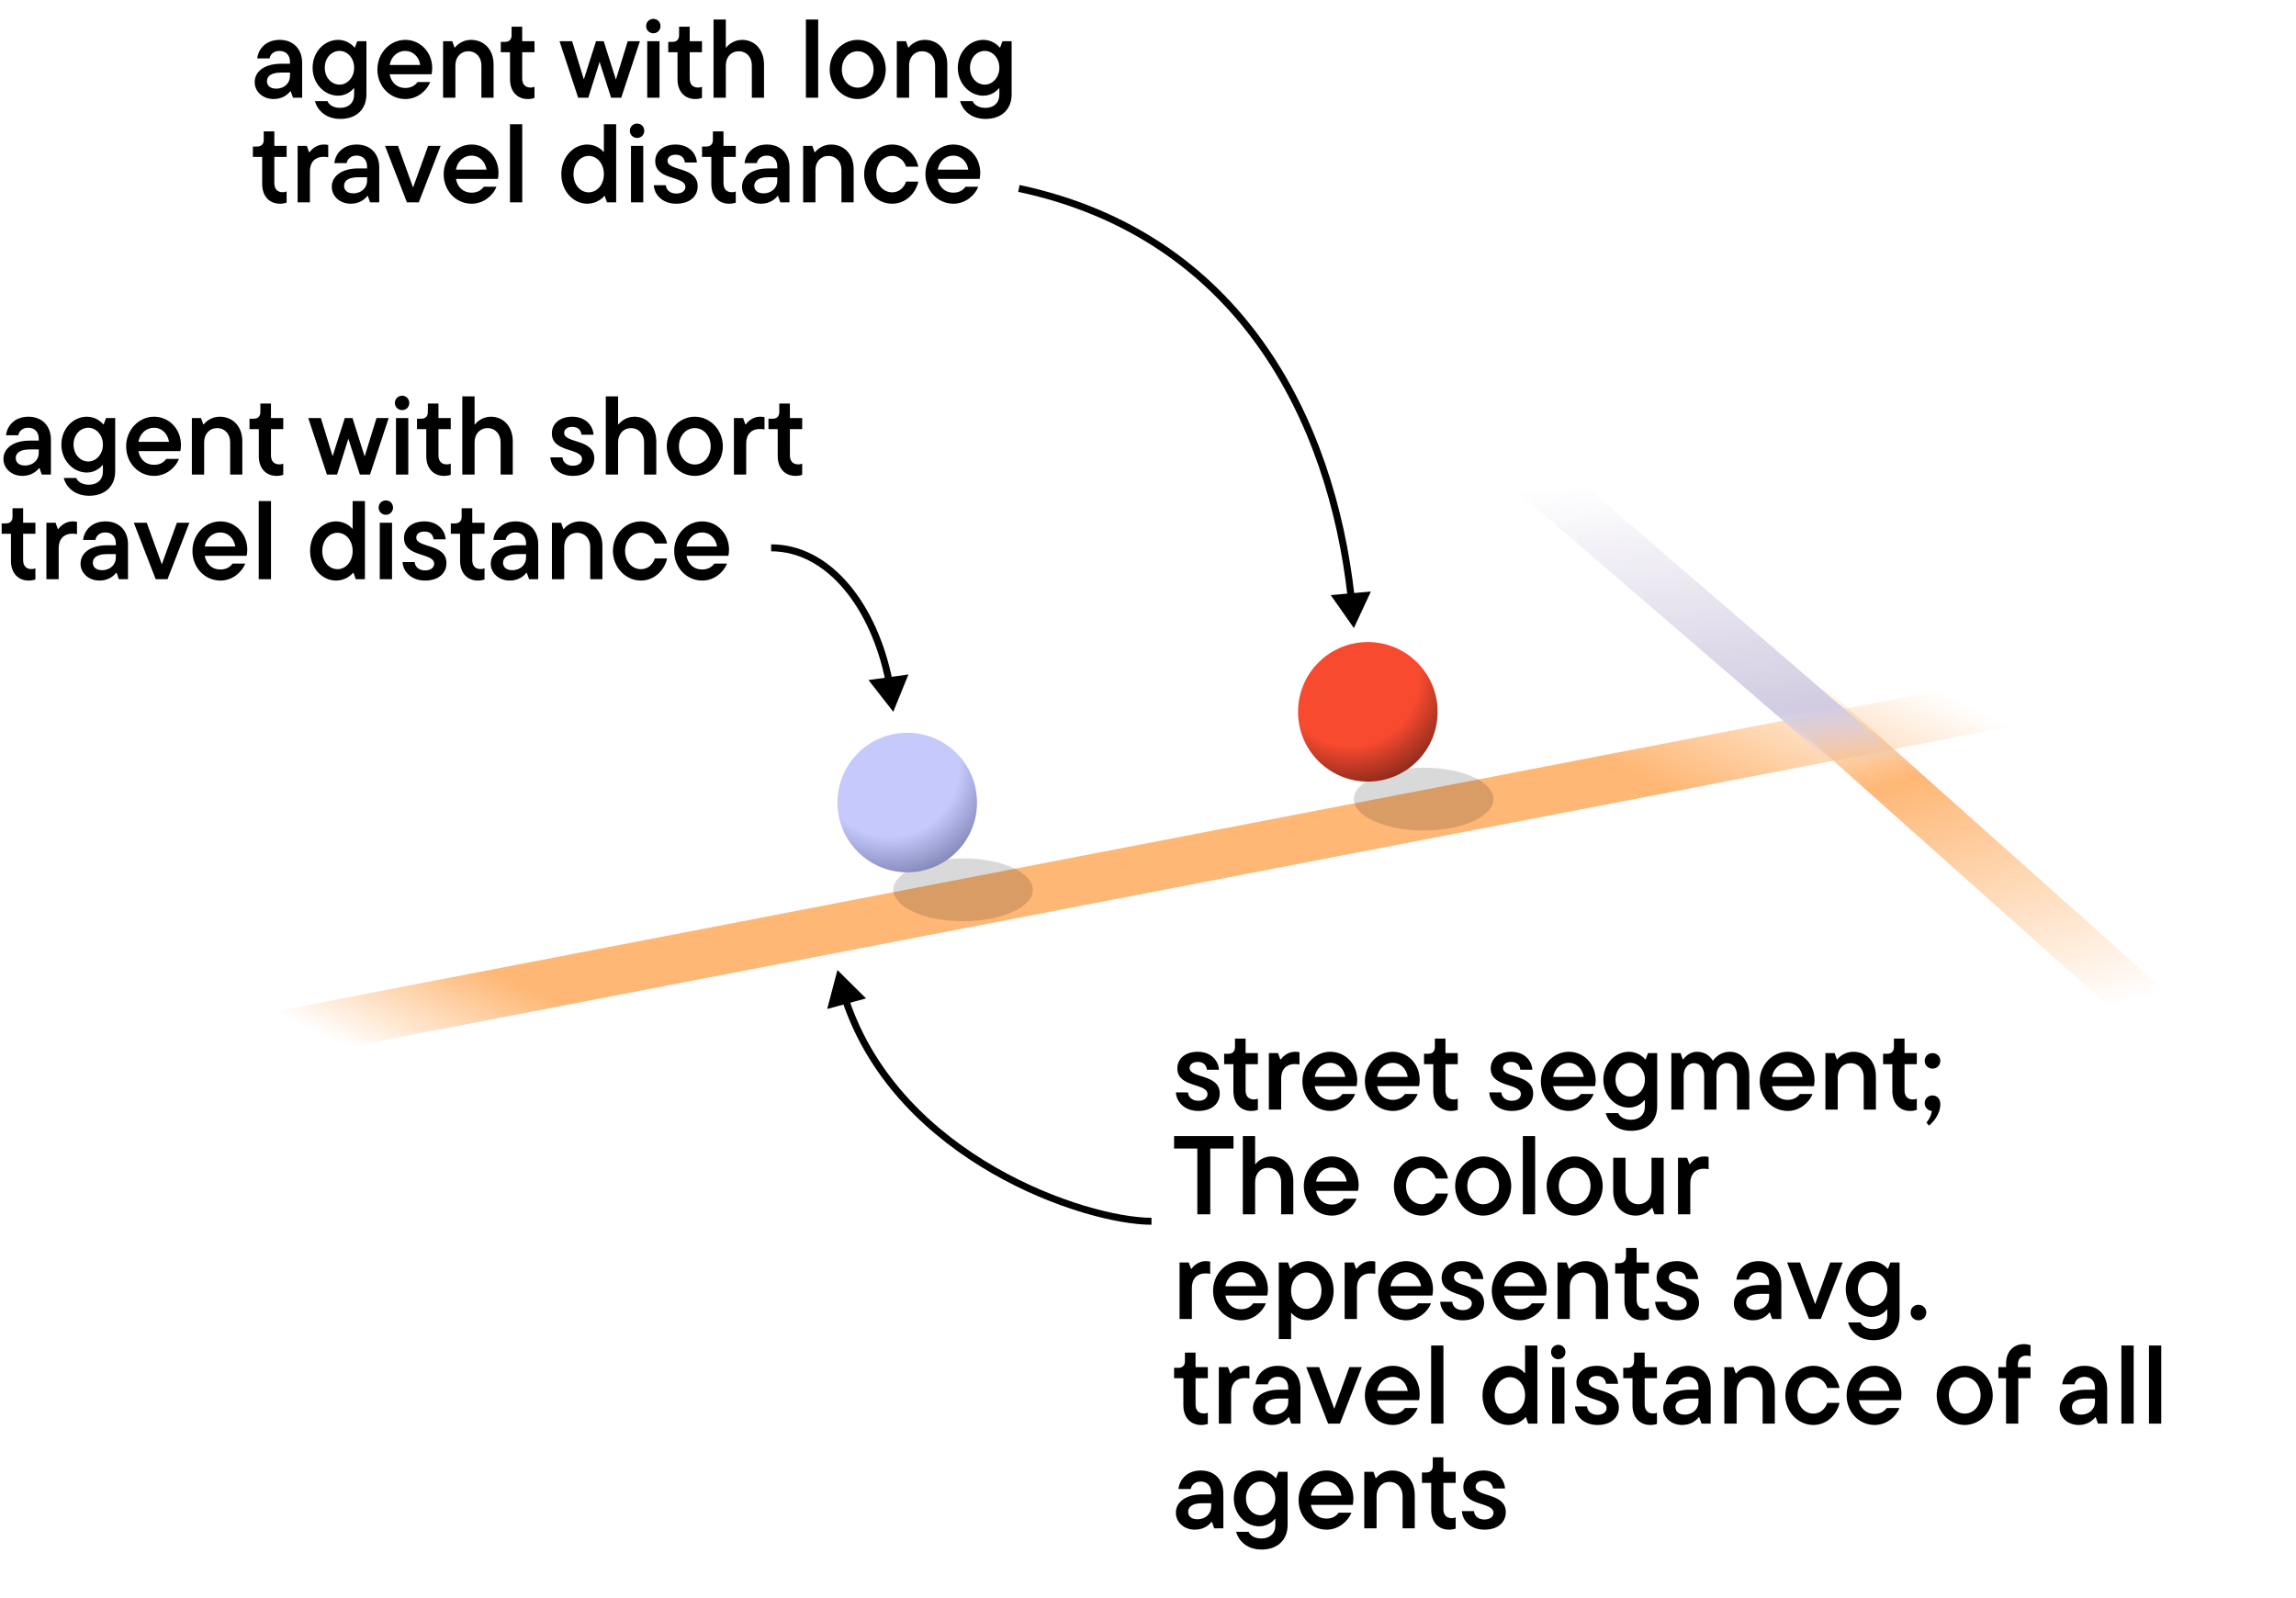 <svg width="329" height="229" viewBox="0 0 329 229" fill="none" xmlns="http://www.w3.org/2000/svg">
<g clip-path="url(#clip0_249_100)">
<line x1="288.663" y1="100.437" x2="39.663" y2="148.437" stroke="url(#paint0_linear_249_100)" stroke-width="7"/>
<ellipse cx="204" cy="114.5" rx="10" ry="4.5" fill="black" fill-opacity="0.15"/>
<ellipse cx="138" cy="127.5" rx="10" ry="4.5" fill="black" fill-opacity="0.15"/>
<circle cx="196" cy="102" r="10" fill="url(#paint1_radial_249_100)"/>
<circle cx="130" cy="115" r="10" fill="url(#paint2_radial_249_100)"/>
<path d="M4.064 59.712C6.048 59.712 7.296 61.04 7.296 63.008L7.296 68H5.984L5.664 67.088H5.584C5.264 67.504 4.512 68.192 3.216 68.192C1.632 68.192 0.496 67.104 0.496 65.776C0.496 64.16 2.032 63.136 4.256 63.136H5.552V62.864C5.552 61.888 4.96 61.296 4.048 61.296C3.168 61.296 2.72 61.84 2.624 62.368H0.864C1.008 61.008 2.112 59.712 4.064 59.712ZM3.584 66.704C4.784 66.704 5.552 65.872 5.552 64.912V64.4H4.272C2.896 64.4 2.256 64.896 2.256 65.632C2.256 66.256 2.704 66.704 3.584 66.704ZM12.778 71.04C10.378 71.04 9.354 69.44 9.13 68.496H10.922C11.146 69.024 11.77 69.456 12.746 69.456C13.962 69.456 14.746 68.736 14.746 67.536V66.656H14.666C14.458 66.96 13.642 67.712 12.458 67.712C10.474 67.712 8.794 65.968 8.794 63.712C8.794 61.44 10.474 59.712 12.458 59.712C13.722 59.712 14.554 60.496 14.778 60.8H14.858L15.194 59.904H16.506L16.506 67.52C16.506 69.664 15.066 71.04 12.778 71.04ZM12.65 66.128C13.77 66.128 14.746 65.104 14.746 63.712C14.746 62.304 13.77 61.296 12.65 61.296C11.498 61.296 10.538 62.304 10.538 63.712C10.538 65.104 11.498 66.128 12.65 66.128ZM25.932 63.776C25.932 64.16 25.884 64.464 25.836 64.64H19.836C20.06 65.872 20.924 66.608 22.076 66.608C22.988 66.608 23.532 66.176 23.82 65.76H25.644C25.196 66.928 23.868 68.192 22.092 68.192C19.852 68.192 18.076 66.352 18.076 63.952C18.076 61.584 19.9 59.712 22.076 59.712C24.236 59.712 25.932 61.472 25.932 63.776ZM22.076 61.296C20.972 61.296 20.06 62.08 19.836 63.312H24.22C24.028 62.112 23.164 61.296 22.076 61.296ZM29.253 68H27.493L27.493 59.904H28.805L29.125 60.8H29.205C29.461 60.448 30.277 59.712 31.477 59.712C33.381 59.712 34.725 61.104 34.725 63.248V68H32.981V63.376C32.981 62.176 32.197 61.344 31.125 61.344C30.021 61.344 29.253 62.176 29.253 63.376L29.253 68ZM39.628 68.192C38.156 68.192 37.084 67.152 37.084 65.376V61.488H35.756V60H36.332C36.972 60 37.308 59.664 37.308 59.04V57.824H38.828V59.904H40.588V61.488H38.828V65.232C38.828 66.128 39.308 66.544 40.028 66.544C40.236 66.544 40.428 66.512 40.588 66.432V68.032C40.38 68.112 40.06 68.192 39.628 68.192ZM52.253 65.408L53.949 59.904H55.693L53.021 68H51.565L49.917 62.864L48.301 68H46.845L44.173 59.904H45.981L47.661 65.376L49.405 59.904H50.509L52.253 65.408ZM57.623 58.768C57.047 58.768 56.583 58.32 56.583 57.744C56.583 57.152 57.047 56.704 57.623 56.704C58.199 56.704 58.647 57.152 58.647 57.744C58.647 58.32 58.199 58.768 57.623 58.768ZM58.503 68H56.743V59.904H58.503V68ZM63.628 68.192C62.156 68.192 61.084 67.152 61.084 65.376V61.488H59.756V60H60.332C60.972 60 61.308 59.664 61.308 59.04V57.824H62.828V59.904L64.588 59.904V61.488L62.828 61.488V65.232C62.828 66.128 63.308 66.544 64.028 66.544C64.236 66.544 64.428 66.512 64.588 66.432V68.032C64.38 68.112 64.06 68.192 63.628 68.192ZM68.005 68H66.245V56.8H68.005V60.8H68.085C68.325 60.448 69.157 59.712 70.341 59.712C72.133 59.712 73.477 61.104 73.477 63.248V68H71.733V63.376C71.733 62.176 70.949 61.344 69.877 61.344C68.773 61.344 68.005 62.176 68.005 63.376V68ZM82.087 68.192C80.183 68.192 78.951 66.976 78.871 65.536H80.599C80.663 66.24 81.223 66.736 82.087 66.736C82.967 66.736 83.399 66.288 83.399 65.776C83.399 64.16 79.079 64.896 79.079 62.096C79.079 60.768 80.151 59.712 82.007 59.712C83.799 59.712 84.951 60.864 85.047 62.288H83.319C83.239 61.616 82.823 61.168 82.007 61.168C81.223 61.168 80.839 61.568 80.839 62.032C80.839 63.568 85.159 62.832 85.159 65.696C85.159 67.104 84.071 68.192 82.087 68.192ZM88.567 68H86.807V56.8H88.567V60.8H88.647C88.887 60.448 89.719 59.712 90.903 59.712C92.695 59.712 94.039 61.104 94.039 63.248V68H92.295V63.376C92.295 62.176 91.511 61.344 90.439 61.344C89.335 61.344 88.567 62.176 88.567 63.376V68ZM99.56 68.192C97.368 68.192 95.544 66.304 95.544 63.952C95.544 61.584 97.368 59.712 99.56 59.712C101.752 59.712 103.576 61.584 103.576 63.952C103.576 66.304 101.752 68.192 99.56 68.192ZM99.56 66.56C100.808 66.56 101.832 65.488 101.832 63.952C101.832 62.416 100.808 61.344 99.56 61.344C98.312 61.344 97.288 62.416 97.288 63.952C97.288 65.488 98.312 66.56 99.56 66.56ZM106.925 68H105.165V59.904H106.477L106.797 60.8H106.877C107.101 60.48 107.837 59.712 108.877 59.712C109.165 59.712 109.341 59.728 109.549 59.776V61.536C109.325 61.488 109.117 61.472 108.829 61.472C107.709 61.472 106.925 62.224 106.925 63.52V68ZM113.987 68.192C112.515 68.192 111.443 67.152 111.443 65.376V61.488H110.115V60H110.691C111.331 60 111.667 59.664 111.667 59.04V57.824L113.187 57.824V59.904L114.947 59.904V61.488L113.187 61.488V65.232C113.187 66.128 113.667 66.544 114.387 66.544C114.595 66.544 114.787 66.512 114.947 66.432V68.032C114.739 68.112 114.419 68.192 113.987 68.192ZM4.112 83.192C2.64 83.192 1.568 82.152 1.568 80.376L1.568 76.488H0.24L0.24 75H0.816C1.456 75 1.792 74.664 1.792 74.04L1.792 72.824H3.312L3.312 74.904H5.072V76.488H3.312L3.312 80.232C3.312 81.128 3.792 81.544 4.512 81.544C4.72 81.544 4.912 81.512 5.072 81.432V83.032C4.864 83.112 4.544 83.192 4.112 83.192ZM8.409 83H6.649L6.649 74.904H7.961L8.281 75.8H8.361C8.585 75.48 9.321 74.712 10.361 74.712C10.649 74.712 10.825 74.728 11.033 74.776V76.536C10.809 76.488 10.601 76.472 10.313 76.472C9.193 76.472 8.409 77.224 8.409 78.52L8.409 83ZM15.111 74.712C17.095 74.712 18.343 76.04 18.343 78.008V83H17.031L16.711 82.088H16.631C16.311 82.504 15.559 83.192 14.263 83.192C12.679 83.192 11.543 82.104 11.543 80.776C11.543 79.16 13.079 78.136 15.303 78.136H16.599V77.864C16.599 76.888 16.007 76.296 15.095 76.296C14.215 76.296 13.767 76.84 13.671 77.368H11.911C12.055 76.008 13.159 74.712 15.111 74.712ZM14.631 81.704C15.831 81.704 16.599 80.872 16.599 79.912V79.4H15.319C13.943 79.4 13.303 79.896 13.303 80.632C13.303 81.256 13.751 81.704 14.631 81.704ZM23.189 80.872L25.349 74.904H27.141L24.005 83H22.309L19.173 74.904H21.029L23.189 80.872ZM35.432 78.776C35.432 79.16 35.384 79.464 35.336 79.64H29.336C29.56 80.872 30.424 81.608 31.576 81.608C32.488 81.608 33.032 81.176 33.32 80.76H35.144C34.696 81.928 33.368 83.192 31.592 83.192C29.352 83.192 27.576 81.352 27.576 78.952C27.576 76.584 29.4 74.712 31.576 74.712C33.736 74.712 35.432 76.472 35.432 78.776ZM31.576 76.296C30.472 76.296 29.56 77.08 29.336 78.312H33.72C33.528 77.112 32.664 76.296 31.576 76.296ZM38.833 83H37.073L37.073 71.8H38.833L38.833 83ZM48.163 83.192C46.163 83.192 44.435 81.416 44.435 78.952C44.435 76.488 46.163 74.712 48.163 74.712C49.395 74.712 50.275 75.464 50.451 75.752H50.531V71.8H52.291L52.291 83H50.979L50.659 82.088H50.579C50.355 82.392 49.459 83.192 48.163 83.192ZM48.355 81.56C49.523 81.56 50.531 80.504 50.531 78.952C50.531 77.4 49.523 76.344 48.355 76.344C47.187 76.344 46.179 77.4 46.179 78.952C46.179 80.504 47.187 81.56 48.355 81.56ZM55.295 73.768C54.719 73.768 54.255 73.32 54.255 72.744C54.255 72.152 54.719 71.704 55.295 71.704C55.871 71.704 56.319 72.152 56.319 72.744C56.319 73.32 55.871 73.768 55.295 73.768ZM56.175 83L54.415 83L54.415 74.904L56.175 74.904L56.175 83ZM60.9 83.192C58.995 83.192 57.764 81.976 57.684 80.536H59.411C59.475 81.24 60.035 81.736 60.9 81.736C61.779 81.736 62.212 81.288 62.212 80.776C62.212 79.16 57.892 79.896 57.892 77.096C57.892 75.768 58.964 74.712 60.819 74.712C62.611 74.712 63.764 75.864 63.859 77.288H62.132C62.051 76.616 61.636 76.168 60.819 76.168C60.035 76.168 59.651 76.568 59.651 77.032C59.651 78.568 63.971 77.832 63.971 80.696C63.971 82.104 62.883 83.192 60.9 83.192ZM68.471 83.192C66.999 83.192 65.927 82.152 65.927 80.376V76.488H64.599V75H65.175C65.815 75 66.151 74.664 66.151 74.04V72.824H67.671V74.904H69.431V76.488H67.671V80.232C67.671 81.128 68.151 81.544 68.871 81.544C69.079 81.544 69.271 81.512 69.431 81.432V83.032C69.223 83.112 68.903 83.192 68.471 83.192ZM73.892 74.712C75.876 74.712 77.124 76.04 77.124 78.008V83H75.812L75.492 82.088H75.412C75.092 82.504 74.34 83.192 73.044 83.192C71.46 83.192 70.324 82.104 70.324 80.776C70.324 79.16 71.86 78.136 74.084 78.136H75.38V77.864C75.38 76.888 74.788 76.296 73.876 76.296C72.996 76.296 72.548 76.84 72.452 77.368H70.692C70.836 76.008 71.94 74.712 73.892 74.712ZM73.412 81.704C74.612 81.704 75.38 80.872 75.38 79.912V79.4H74.1C72.724 79.4 72.084 79.896 72.084 80.632C72.084 81.256 72.532 81.704 73.412 81.704ZM80.847 83H79.087V74.904H80.398L80.719 75.8H80.799C81.055 75.448 81.871 74.712 83.07 74.712C84.975 74.712 86.319 76.104 86.319 78.248V83H84.575V78.376C84.575 77.176 83.79 76.344 82.719 76.344C81.615 76.344 80.847 77.176 80.847 78.376V83ZM91.842 83.192C89.65 83.192 87.826 81.304 87.826 78.952C87.826 76.584 89.65 74.712 91.842 74.712C93.858 74.712 95.266 76.296 95.586 77.88H93.826C93.634 77.224 92.994 76.344 91.842 76.344C90.594 76.344 89.57 77.416 89.57 78.952C89.57 80.488 90.594 81.56 91.842 81.56C92.994 81.56 93.634 80.68 93.826 80.024H95.586C95.266 81.592 93.858 83.192 91.842 83.192ZM104.463 78.776C104.463 79.16 104.415 79.464 104.367 79.64H98.367C98.591 80.872 99.455 81.608 100.607 81.608C101.519 81.608 102.063 81.176 102.351 80.76H104.175C103.727 81.928 102.399 83.192 100.623 83.192C98.383 83.192 96.607 81.352 96.607 78.952C96.607 76.584 98.431 74.712 100.607 74.712C102.767 74.712 104.463 76.472 104.463 78.776ZM100.607 76.296C99.503 76.296 98.591 77.08 98.367 78.312H102.751C102.559 77.112 101.695 76.296 100.607 76.296Z" fill="black"/>
<path d="M40.064 5.712C42.048 5.712 43.296 7.04 43.296 9.008V14H41.984L41.664 13.088H41.584C41.264 13.504 40.512 14.192 39.216 14.192C37.632 14.192 36.496 13.104 36.496 11.776C36.496 10.16 38.032 9.136 40.256 9.136L41.552 9.136V8.864C41.552 7.888 40.96 7.296 40.048 7.296C39.168 7.296 38.72 7.84 38.624 8.368H36.864C37.008 7.008 38.112 5.712 40.064 5.712ZM39.584 12.704C40.784 12.704 41.552 11.872 41.552 10.912V10.4L40.272 10.4C38.896 10.4 38.256 10.896 38.256 11.632C38.256 12.256 38.704 12.704 39.584 12.704ZM48.778 17.04C46.378 17.04 45.354 15.44 45.13 14.496H46.922C47.146 15.024 47.77 15.456 48.746 15.456C49.962 15.456 50.746 14.736 50.746 13.536V12.656H50.666C50.458 12.96 49.642 13.712 48.458 13.712C46.474 13.712 44.794 11.968 44.794 9.712C44.794 7.44 46.474 5.712 48.458 5.712C49.722 5.712 50.554 6.496 50.778 6.8H50.858L51.194 5.904H52.506V13.52C52.506 15.664 51.066 17.04 48.778 17.04ZM48.65 12.128C49.77 12.128 50.746 11.104 50.746 9.712C50.746 8.304 49.77 7.296 48.65 7.296C47.498 7.296 46.538 8.304 46.538 9.712C46.538 11.104 47.498 12.128 48.65 12.128ZM61.932 9.776C61.932 10.16 61.884 10.464 61.836 10.64H55.836C56.06 11.872 56.924 12.608 58.076 12.608C58.988 12.608 59.532 12.176 59.82 11.76H61.644C61.196 12.928 59.868 14.192 58.092 14.192C55.852 14.192 54.076 12.352 54.076 9.952C54.076 7.584 55.9 5.712 58.076 5.712C60.236 5.712 61.932 7.472 61.932 9.776ZM58.076 7.296C56.972 7.296 56.06 8.08 55.836 9.312H60.22C60.028 8.112 59.164 7.296 58.076 7.296ZM65.253 14L63.493 14V5.904H64.805L65.125 6.8H65.205C65.461 6.448 66.277 5.712 67.477 5.712C69.381 5.712 70.725 7.104 70.725 9.248V14H68.981V9.376C68.981 8.176 68.197 7.344 67.125 7.344C66.021 7.344 65.253 8.176 65.253 9.376V14ZM75.628 14.192C74.156 14.192 73.084 13.152 73.084 11.376V7.488L71.756 7.488V6L72.332 6C72.972 6 73.308 5.664 73.308 5.04V3.824H74.828V5.904H76.588V7.488H74.828V11.232C74.828 12.128 75.308 12.544 76.028 12.544C76.236 12.544 76.428 12.512 76.588 12.432V14.032C76.38 14.112 76.06 14.192 75.628 14.192ZM88.253 11.408L89.949 5.904H91.693L89.021 14H87.565L85.917 8.864L84.301 14H82.845L80.173 5.904H81.981L83.661 11.376L85.405 5.904H86.509L88.253 11.408ZM93.623 4.768C93.047 4.768 92.583 4.32 92.583 3.744C92.583 3.152 93.047 2.704 93.623 2.704C94.199 2.704 94.647 3.152 94.647 3.744C94.647 4.32 94.199 4.768 93.623 4.768ZM94.503 14H92.743V5.904L94.503 5.904V14ZM99.628 14.192C98.156 14.192 97.084 13.152 97.084 11.376V7.488H95.756V6H96.332C96.972 6 97.308 5.664 97.308 5.04V3.824L98.828 3.824V5.904L100.588 5.904V7.488L98.828 7.488V11.232C98.828 12.128 99.308 12.544 100.028 12.544C100.236 12.544 100.428 12.512 100.588 12.432V14.032C100.38 14.112 100.06 14.192 99.628 14.192ZM104.005 14H102.245V2.8L104.005 2.8V6.8H104.085C104.325 6.448 105.157 5.712 106.341 5.712C108.133 5.712 109.477 7.104 109.477 9.248V14L107.733 14V9.376C107.733 8.176 106.949 7.344 105.877 7.344C104.773 7.344 104.005 8.176 104.005 9.376V14ZM117.239 14H115.479V2.8H117.239V14ZM122.904 14.192C120.712 14.192 118.888 12.304 118.888 9.952C118.888 7.584 120.712 5.712 122.904 5.712C125.096 5.712 126.92 7.584 126.92 9.952C126.92 12.304 125.096 14.192 122.904 14.192ZM122.904 12.56C124.152 12.56 125.176 11.488 125.176 9.952C125.176 8.416 124.152 7.344 122.904 7.344C121.656 7.344 120.632 8.416 120.632 9.952C120.632 11.488 121.656 12.56 122.904 12.56ZM130.268 14L128.508 14V5.904H129.82L130.14 6.8H130.22C130.476 6.448 131.292 5.712 132.492 5.712C134.396 5.712 135.74 7.104 135.74 9.248V14H133.996V9.376C133.996 8.176 133.212 7.344 132.14 7.344C131.036 7.344 130.268 8.176 130.268 9.376V14ZM141.232 17.04C138.832 17.04 137.808 15.44 137.584 14.496H139.376C139.6 15.024 140.224 15.456 141.2 15.456C142.416 15.456 143.2 14.736 143.2 13.536V12.656H143.12C142.912 12.96 142.096 13.712 140.911 13.712C138.928 13.712 137.248 11.968 137.248 9.712C137.248 7.44 138.928 5.712 140.911 5.712C142.176 5.712 143.008 6.496 143.232 6.8H143.312L143.648 5.904L144.96 5.904V13.52C144.96 15.664 143.52 17.04 141.232 17.04ZM141.104 12.128C142.224 12.128 143.2 11.104 143.2 9.712C143.2 8.304 142.224 7.296 141.104 7.296C139.952 7.296 138.992 8.304 138.992 9.712C138.992 11.104 139.952 12.128 141.104 12.128ZM40.112 29.192C38.64 29.192 37.568 28.152 37.568 26.376L37.568 22.488H36.24L36.24 21H36.816C37.456 21 37.792 20.664 37.792 20.04V18.824H39.312V20.904H41.072V22.488H39.312L39.312 26.232C39.312 27.128 39.792 27.544 40.512 27.544C40.72 27.544 40.912 27.512 41.072 27.432V29.032C40.864 29.112 40.544 29.192 40.112 29.192ZM44.409 29H42.649L42.649 20.904H43.961L44.281 21.8H44.361C44.585 21.48 45.321 20.712 46.361 20.712C46.649 20.712 46.825 20.728 47.033 20.776V22.536C46.809 22.488 46.601 22.472 46.313 22.472C45.193 22.472 44.409 23.224 44.409 24.52L44.409 29ZM51.111 20.712C53.095 20.712 54.343 22.04 54.343 24.008V29H53.031L52.711 28.088H52.631C52.311 28.504 51.559 29.192 50.263 29.192C48.679 29.192 47.543 28.104 47.543 26.776C47.543 25.16 49.079 24.136 51.303 24.136H52.599V23.864C52.599 22.888 52.007 22.296 51.095 22.296C50.215 22.296 49.767 22.84 49.671 23.368H47.911C48.055 22.008 49.159 20.712 51.111 20.712ZM50.631 27.704C51.831 27.704 52.599 26.872 52.599 25.912V25.4H51.319C49.943 25.4 49.303 25.896 49.303 26.632C49.303 27.256 49.751 27.704 50.631 27.704ZM59.189 26.872L61.349 20.904H63.141L60.005 29H58.309L55.173 20.904H57.029L59.189 26.872ZM71.432 24.776C71.432 25.16 71.384 25.464 71.336 25.64L65.336 25.64C65.56 26.872 66.424 27.608 67.576 27.608C68.488 27.608 69.032 27.176 69.32 26.76H71.144C70.696 27.928 69.368 29.192 67.592 29.192C65.352 29.192 63.576 27.352 63.576 24.952C63.576 22.584 65.4 20.712 67.576 20.712C69.736 20.712 71.432 22.472 71.432 24.776ZM67.576 22.296C66.472 22.296 65.56 23.08 65.336 24.312L69.72 24.312C69.528 23.112 68.664 22.296 67.576 22.296ZM74.833 29H73.073V17.8H74.833V29ZM84.163 29.192C82.163 29.192 80.435 27.416 80.435 24.952C80.435 22.488 82.163 20.712 84.163 20.712C85.395 20.712 86.275 21.464 86.451 21.752H86.531V17.8H88.291V29H86.979L86.659 28.088H86.579C86.355 28.392 85.459 29.192 84.163 29.192ZM84.355 27.56C85.523 27.56 86.531 26.504 86.531 24.952C86.531 23.4 85.523 22.344 84.355 22.344C83.187 22.344 82.179 23.4 82.179 24.952C82.179 26.504 83.187 27.56 84.355 27.56ZM91.295 19.768C90.719 19.768 90.255 19.32 90.255 18.744C90.255 18.152 90.719 17.704 91.295 17.704C91.871 17.704 92.319 18.152 92.319 18.744C92.319 19.32 91.871 19.768 91.295 19.768ZM92.175 29L90.415 29V20.904L92.175 20.904V29ZM96.9 29.192C94.996 29.192 93.763 27.976 93.683 26.536H95.412C95.475 27.24 96.035 27.736 96.9 27.736C97.779 27.736 98.212 27.288 98.212 26.776C98.212 25.16 93.891 25.896 93.891 23.096C93.891 21.768 94.963 20.712 96.82 20.712C98.612 20.712 99.763 21.864 99.859 23.288H98.132C98.052 22.616 97.635 22.168 96.82 22.168C96.035 22.168 95.651 22.568 95.651 23.032C95.651 24.568 99.972 23.832 99.972 26.696C99.972 28.104 98.883 29.192 96.9 29.192ZM104.471 29.192C102.999 29.192 101.927 28.152 101.927 26.376V22.488H100.599V21H101.175C101.815 21 102.151 20.664 102.151 20.04V18.824H103.671V20.904H105.431V22.488H103.671V26.232C103.671 27.128 104.151 27.544 104.871 27.544C105.079 27.544 105.271 27.512 105.431 27.432V29.032C105.223 29.112 104.903 29.192 104.471 29.192ZM109.892 20.712C111.876 20.712 113.124 22.04 113.124 24.008V29H111.812L111.492 28.088H111.412C111.092 28.504 110.34 29.192 109.044 29.192C107.46 29.192 106.324 28.104 106.324 26.776C106.324 25.16 107.86 24.136 110.084 24.136H111.38V23.864C111.38 22.888 110.788 22.296 109.876 22.296C108.996 22.296 108.548 22.84 108.452 23.368H106.692C106.836 22.008 107.94 20.712 109.892 20.712ZM109.412 27.704C110.612 27.704 111.38 26.872 111.38 25.912V25.4H110.1C108.724 25.4 108.084 25.896 108.084 26.632C108.084 27.256 108.532 27.704 109.412 27.704ZM116.847 29H115.087V20.904H116.399L116.719 21.8H116.799C117.055 21.448 117.871 20.712 119.071 20.712C120.975 20.712 122.319 22.104 122.319 24.248V29H120.575V24.376C120.575 23.176 119.791 22.344 118.719 22.344C117.615 22.344 116.847 23.176 116.847 24.376V29ZM127.842 29.192C125.65 29.192 123.826 27.304 123.826 24.952C123.826 22.584 125.65 20.712 127.842 20.712C129.858 20.712 131.266 22.296 131.586 23.88H129.826C129.634 23.224 128.994 22.344 127.842 22.344C126.594 22.344 125.57 23.416 125.57 24.952C125.57 26.488 126.594 27.56 127.842 27.56C128.994 27.56 129.634 26.68 129.826 26.024H131.586C131.266 27.592 129.858 29.192 127.842 29.192ZM140.463 24.776C140.463 25.16 140.415 25.464 140.367 25.64L134.367 25.64C134.591 26.872 135.455 27.608 136.607 27.608C137.519 27.608 138.063 27.176 138.351 26.76H140.175C139.727 27.928 138.399 29.192 136.623 29.192C134.383 29.192 132.607 27.352 132.607 24.952C132.607 22.584 134.431 20.712 136.607 20.712C138.767 20.712 140.463 22.472 140.463 24.776ZM136.607 22.296C135.503 22.296 134.591 23.08 134.367 24.312L138.751 24.312C138.559 23.112 137.695 22.296 136.607 22.296Z" fill="black"/>
<path d="M194 90L196.436 84.766L190.685 85.273L194 90ZM145.896 27.489C177.267 34.171 190.293 60.34 193.107 85.569L194.101 85.458C191.262 60.004 178.067 33.319 146.104 26.511L145.896 27.489Z" fill="black"/>
<path d="M128 102L130.169 96.65L124.451 97.446L128 102ZM110.5 79C114.49 79 118.053 81.028 120.898 84.39C123.744 87.755 125.847 92.434 126.889 97.642L127.87 97.445C126.801 92.108 124.639 87.264 121.661 83.744C118.681 80.222 114.86 78 110.5 78V79Z" fill="black"/>
<path d="M171.712 159.192C169.808 159.192 168.576 157.976 168.496 156.536H170.224C170.288 157.24 170.848 157.736 171.712 157.736C172.592 157.736 173.024 157.288 173.024 156.776C173.024 155.16 168.704 155.896 168.704 153.096C168.704 151.768 169.776 150.712 171.632 150.712C173.424 150.712 174.576 151.864 174.672 153.288H172.944C172.864 152.616 172.448 152.168 171.632 152.168C170.848 152.168 170.464 152.568 170.464 153.032C170.464 154.568 174.784 153.832 174.784 156.696C174.784 158.104 173.696 159.192 171.712 159.192ZM179.284 159.192C177.812 159.192 176.74 158.152 176.74 156.376V152.488H175.412V151H175.988C176.628 151 176.964 150.664 176.964 150.04V148.824H178.484V150.904H180.244V152.488H178.484V156.232C178.484 157.128 178.964 157.544 179.684 157.544C179.892 157.544 180.084 157.512 180.244 157.432V159.032C180.036 159.112 179.716 159.192 179.284 159.192ZM183.581 159H181.821V150.904H183.133L183.453 151.8H183.533C183.757 151.48 184.493 150.712 185.533 150.712C185.821 150.712 185.997 150.728 186.205 150.776V152.536C185.981 152.488 185.773 152.472 185.485 152.472C184.365 152.472 183.581 153.224 183.581 154.52V159ZM194.479 154.776C194.479 155.16 194.431 155.464 194.383 155.64H188.383C188.607 156.872 189.471 157.608 190.623 157.608C191.535 157.608 192.079 157.176 192.367 156.76H194.191C193.743 157.928 192.415 159.192 190.639 159.192C188.399 159.192 186.623 157.352 186.623 154.952C186.623 152.584 188.447 150.712 190.623 150.712C192.783 150.712 194.479 152.472 194.479 154.776ZM190.623 152.296C189.519 152.296 188.607 153.08 188.383 154.312H192.767C192.575 153.112 191.711 152.296 190.623 152.296ZM203.432 154.776C203.432 155.16 203.384 155.464 203.336 155.64H197.336C197.56 156.872 198.424 157.608 199.576 157.608C200.488 157.608 201.032 157.176 201.32 156.76H203.144C202.696 157.928 201.368 159.192 199.592 159.192C197.352 159.192 195.576 157.352 195.576 154.952C195.576 152.584 197.4 150.712 199.576 150.712C201.736 150.712 203.432 152.472 203.432 154.776ZM199.576 152.296C198.472 152.296 197.56 153.08 197.336 154.312H201.72C201.528 153.112 200.664 152.296 199.576 152.296ZM207.924 159.192C206.453 159.192 205.381 158.152 205.381 156.376V152.488H204.053V151H204.629C205.269 151 205.605 150.664 205.605 150.04V148.824H207.125V150.904H208.885V152.488H207.125V156.232C207.125 157.128 207.605 157.544 208.325 157.544C208.533 157.544 208.725 157.512 208.885 157.432V159.032C208.677 159.112 208.357 159.192 207.924 159.192ZM216.618 159.192C214.714 159.192 213.482 157.976 213.402 156.536H215.13C215.194 157.24 215.754 157.736 216.618 157.736C217.498 157.736 217.93 157.288 217.93 156.776C217.93 155.16 213.61 155.896 213.61 153.096C213.61 151.768 214.682 150.712 216.538 150.712C218.33 150.712 219.482 151.864 219.578 153.288H217.85C217.77 152.616 217.354 152.168 216.538 152.168C215.754 152.168 215.37 152.568 215.37 153.032C215.37 154.568 219.69 153.832 219.69 156.696C219.69 158.104 218.602 159.192 216.618 159.192ZM228.65 154.776C228.65 155.16 228.602 155.464 228.554 155.64H222.554C222.778 156.872 223.642 157.608 224.794 157.608C225.706 157.608 226.25 157.176 226.538 156.76H228.362C227.914 157.928 226.586 159.192 224.81 159.192C222.57 159.192 220.794 157.352 220.794 154.952C220.794 152.584 222.618 150.712 224.794 150.712C226.954 150.712 228.65 152.472 228.65 154.776ZM224.794 152.296C223.69 152.296 222.778 153.08 222.554 154.312H226.938C226.746 153.112 225.882 152.296 224.794 152.296ZM233.732 162.04C231.332 162.04 230.308 160.44 230.084 159.496H231.876C232.1 160.024 232.724 160.456 233.7 160.456C234.916 160.456 235.7 159.736 235.7 158.536V157.656H235.62C235.412 157.96 234.596 158.712 233.411 158.712C231.428 158.712 229.748 156.968 229.748 154.712C229.748 152.44 231.428 150.712 233.411 150.712C234.676 150.712 235.508 151.496 235.732 151.8H235.812L236.148 150.904H237.46V158.52C237.46 160.664 236.02 162.04 233.732 162.04ZM233.604 157.128C234.724 157.128 235.7 156.104 235.7 154.712C235.7 153.304 234.724 152.296 233.604 152.296C232.452 152.296 231.492 153.304 231.492 154.712C231.492 156.104 232.452 157.128 233.604 157.128ZM247.829 150.712C249.477 150.712 250.661 151.944 250.661 154.104V159H248.901V154.152C248.901 153 248.277 152.344 247.445 152.344C246.613 152.344 245.957 153.032 245.957 154.152V159H244.197V154.152C244.197 153 243.557 152.344 242.741 152.344C241.909 152.344 241.253 153.032 241.253 154.152V159H239.493V150.904H240.805L241.125 151.8H241.205C241.413 151.48 242.101 150.712 243.173 150.712C244.453 150.712 245.157 151.496 245.445 152.008C245.813 151.464 246.629 150.712 247.829 150.712ZM260.01 154.776C260.01 155.16 259.962 155.464 259.914 155.64H253.914C254.138 156.872 255.002 157.608 256.154 157.608C257.066 157.608 257.61 157.176 257.898 156.76H259.722C259.274 157.928 257.946 159.192 256.17 159.192C253.93 159.192 252.154 157.352 252.154 154.952C252.154 152.584 253.978 150.712 256.154 150.712C258.314 150.712 260.01 152.472 260.01 154.776ZM256.154 152.296C255.05 152.296 254.138 153.08 253.914 154.312H258.298C258.106 153.112 257.242 152.296 256.154 152.296ZM263.331 159L261.571 159V150.904H262.883L263.203 151.8H263.283C263.539 151.448 264.355 150.712 265.555 150.712C267.459 150.712 268.803 152.104 268.803 154.248V159H267.059V154.376C267.059 153.176 266.275 152.344 265.203 152.344C264.099 152.344 263.331 153.176 263.331 154.376V159ZM273.706 159.192C272.234 159.192 271.162 158.152 271.162 156.376V152.488H269.834V151H270.41C271.05 151 271.386 150.664 271.386 150.04V148.824H272.906V150.904H274.666V152.488H272.906V156.232C272.906 157.128 273.386 157.544 274.106 157.544C274.314 157.544 274.506 157.512 274.666 157.432V159.032C274.458 159.112 274.138 159.192 273.706 159.192ZM276.915 153.128C276.275 153.128 275.795 152.632 275.795 152.008C275.795 151.384 276.275 150.904 276.915 150.904C277.555 150.904 278.035 151.384 278.035 152.008C278.035 152.632 277.555 153.128 276.915 153.128ZM276.899 156.968C277.555 156.968 278.035 157.448 278.035 158.216C278.035 159.736 276.931 160.872 276.403 161.304L276.051 160.856C276.291 160.552 276.707 160.008 276.819 159.192C276.227 159.144 275.795 158.664 275.795 158.072C275.795 157.448 276.275 156.968 276.899 156.968ZM173.424 174H171.568V164.576H168.24V162.8H176.752V164.576H173.424V174ZM179.848 174H178.088V162.8H179.848V166.8H179.928C180.168 166.448 181 165.712 182.184 165.712C183.976 165.712 185.32 167.104 185.32 169.248V174H183.576V169.376C183.576 168.176 182.792 167.344 181.72 167.344C180.616 167.344 179.848 168.176 179.848 169.376V174ZM194.682 169.776C194.682 170.16 194.634 170.464 194.586 170.64H188.586C188.81 171.872 189.674 172.608 190.826 172.608C191.738 172.608 192.282 172.176 192.57 171.76H194.394C193.946 172.928 192.618 174.192 190.842 174.192C188.602 174.192 186.826 172.352 186.826 169.952C186.826 167.584 188.65 165.712 190.826 165.712C192.986 165.712 194.682 167.472 194.682 169.776ZM190.826 167.296C189.722 167.296 188.81 168.08 188.586 169.312H192.97C192.778 168.112 191.914 167.296 190.826 167.296ZM203.748 174.192C201.556 174.192 199.732 172.304 199.732 169.952C199.732 167.584 201.556 165.712 203.748 165.712C205.764 165.712 207.172 167.296 207.492 168.88H205.732C205.54 168.224 204.9 167.344 203.748 167.344C202.5 167.344 201.476 168.416 201.476 169.952C201.476 171.488 202.5 172.56 203.748 172.56C204.9 172.56 205.54 171.68 205.732 171.024H207.492C207.172 172.592 205.764 174.192 203.748 174.192ZM212.529 174.192C210.337 174.192 208.513 172.304 208.513 169.952C208.513 167.584 210.337 165.712 212.529 165.712C214.721 165.712 216.545 167.584 216.545 169.952C216.545 172.304 214.721 174.192 212.529 174.192ZM212.529 172.56C213.777 172.56 214.801 171.488 214.801 169.952C214.801 168.416 213.777 167.344 212.529 167.344C211.281 167.344 210.257 168.416 210.257 169.952C210.257 171.488 211.281 172.56 212.529 172.56ZM219.973 174H218.213V162.8H219.973V174ZM225.639 174.192C223.447 174.192 221.623 172.304 221.623 169.952C221.623 167.584 223.447 165.712 225.639 165.712C227.831 165.712 229.655 167.584 229.655 169.952C229.655 172.304 227.831 174.192 225.639 174.192ZM225.639 172.56C226.887 172.56 227.911 171.488 227.911 169.952C227.911 168.416 226.887 167.344 225.639 167.344C224.391 167.344 223.367 168.416 223.367 169.952C223.367 171.488 224.391 172.56 225.639 172.56ZM234.411 174.192C232.507 174.192 231.163 172.8 231.163 170.656V165.904H232.923V170.528C232.923 171.728 233.691 172.56 234.763 172.56C235.867 172.56 236.651 171.728 236.651 170.528V165.904H238.395V174H237.083L236.763 173.088H236.683C236.427 173.44 235.611 174.192 234.411 174.192ZM242.206 174H240.446V165.904H241.758L242.078 166.8H242.158C242.382 166.48 243.118 165.712 244.158 165.712C244.446 165.712 244.622 165.728 244.83 165.776V167.536C244.606 167.488 244.398 167.472 244.11 167.472C242.99 167.472 242.206 168.224 242.206 169.52V174ZM170.784 189H169.024V180.904H170.336L170.656 181.8H170.736C170.96 181.48 171.696 180.712 172.736 180.712C173.024 180.712 173.2 180.728 173.408 180.776V182.536C173.184 182.488 172.976 182.472 172.688 182.472C171.568 182.472 170.784 183.224 170.784 184.52V189ZM181.682 184.776C181.682 185.16 181.634 185.464 181.586 185.64H175.586C175.81 186.872 176.674 187.608 177.826 187.608C178.738 187.608 179.282 187.176 179.57 186.76H181.394C180.946 187.928 179.618 189.192 177.842 189.192C175.602 189.192 173.826 187.352 173.826 184.952C173.826 182.584 175.65 180.712 177.826 180.712C179.986 180.712 181.682 182.472 181.682 184.776ZM177.826 182.296C176.722 182.296 175.81 183.08 175.586 184.312H179.97C179.778 183.112 178.914 182.296 177.826 182.296ZM185.003 191.88H183.243V180.904H184.555L184.875 181.8H184.955C185.179 181.512 186.059 180.712 187.371 180.712C189.371 180.712 191.099 182.488 191.099 184.952C191.099 187.416 189.371 189.192 187.371 189.192C186.139 189.192 185.259 188.44 185.083 188.152H185.003V191.88ZM187.179 187.56C188.347 187.56 189.355 186.504 189.355 184.952C189.355 183.4 188.347 182.344 187.179 182.344C186.011 182.344 185.003 183.4 185.003 184.952C185.003 186.504 186.011 187.56 187.179 187.56ZM194.44 189H192.68V180.904H193.992L194.312 181.8H194.392C194.616 181.48 195.352 180.712 196.392 180.712C196.68 180.712 196.856 180.728 197.064 180.776V182.536C196.84 182.488 196.632 182.472 196.344 182.472C195.224 182.472 194.44 183.224 194.44 184.52V189ZM205.338 184.776C205.338 185.16 205.29 185.464 205.242 185.64H199.242C199.466 186.872 200.33 187.608 201.482 187.608C202.394 187.608 202.938 187.176 203.226 186.76H205.05C204.602 187.928 203.274 189.192 201.498 189.192C199.258 189.192 197.482 187.352 197.482 184.952C197.482 182.584 199.306 180.712 201.482 180.712C203.642 180.712 205.338 182.472 205.338 184.776ZM201.482 182.296C200.378 182.296 199.466 183.08 199.242 184.312H203.626C203.434 183.112 202.57 182.296 201.482 182.296ZM209.587 189.192C207.683 189.192 206.451 187.976 206.371 186.536H208.099C208.163 187.24 208.723 187.736 209.587 187.736C210.467 187.736 210.899 187.288 210.899 186.776C210.899 185.16 206.579 185.896 206.579 183.096C206.579 181.768 207.651 180.712 209.507 180.712C211.299 180.712 212.451 181.864 212.547 183.288H210.819C210.739 182.616 210.323 182.168 209.507 182.168C208.723 182.168 208.339 182.568 208.339 183.032C208.339 184.568 212.659 183.832 212.659 186.696C212.659 188.104 211.571 189.192 209.587 189.192ZM221.619 184.776C221.619 185.16 221.571 185.464 221.523 185.64H215.523C215.747 186.872 216.611 187.608 217.763 187.608C218.675 187.608 219.219 187.176 219.507 186.76H221.331C220.883 187.928 219.555 189.192 217.779 189.192C215.539 189.192 213.763 187.352 213.763 184.952C213.763 182.584 215.587 180.712 217.763 180.712C219.923 180.712 221.619 182.472 221.619 184.776ZM217.763 182.296C216.659 182.296 215.747 183.08 215.523 184.312H219.907C219.715 183.112 218.851 182.296 217.763 182.296ZM224.94 189H223.18V180.904H224.492L224.812 181.8H224.892C225.148 181.448 225.964 180.712 227.164 180.712C229.068 180.712 230.412 182.104 230.412 184.248V189H228.668V184.376C228.668 183.176 227.884 182.344 226.812 182.344C225.708 182.344 224.94 183.176 224.94 184.376V189ZM235.315 189.192C233.843 189.192 232.771 188.152 232.771 186.376V182.488H231.443V181H232.019C232.659 181 232.995 180.664 232.995 180.04V178.824H234.515V180.904H236.275V182.488H234.515V186.232C234.515 187.128 234.995 187.544 235.715 187.544C235.923 187.544 236.115 187.512 236.275 187.432V189.032C236.067 189.112 235.747 189.192 235.315 189.192ZM240.384 189.192C238.48 189.192 237.248 187.976 237.168 186.536H238.896C238.96 187.24 239.52 187.736 240.384 187.736C241.264 187.736 241.696 187.288 241.696 186.776C241.696 185.16 237.376 185.896 237.376 183.096C237.376 181.768 238.448 180.712 240.304 180.712C242.096 180.712 243.248 181.864 243.344 183.288H241.616C241.536 182.616 241.12 182.168 240.304 182.168C239.52 182.168 239.136 182.568 239.136 183.032C239.136 184.568 243.456 183.832 243.456 186.696C243.456 188.104 242.368 189.192 240.384 189.192ZM252.017 180.712C254.001 180.712 255.249 182.04 255.249 184.008V189H253.937L253.617 188.088H253.537C253.217 188.504 252.465 189.192 251.169 189.192C249.585 189.192 248.449 188.104 248.449 186.776C248.449 185.16 249.985 184.136 252.209 184.136H253.505V183.864C253.505 182.888 252.913 182.296 252.001 182.296C251.121 182.296 250.673 182.84 250.577 183.368H248.817C248.961 182.008 250.065 180.712 252.017 180.712ZM251.537 187.704C252.737 187.704 253.505 186.872 253.505 185.912V185.4H252.225C250.849 185.4 250.209 185.896 250.209 186.632C250.209 187.256 250.657 187.704 251.537 187.704ZM260.095 186.872L262.255 180.904H264.047L260.911 189H259.215L256.079 180.904H257.935L260.095 186.872ZM268.466 192.04C266.066 192.04 265.042 190.44 264.818 189.496H266.61C266.834 190.024 267.458 190.456 268.434 190.456C269.65 190.456 270.434 189.736 270.434 188.536V187.656H270.354C270.146 187.96 269.33 188.712 268.146 188.712C266.162 188.712 264.482 186.968 264.482 184.712C264.482 182.44 266.162 180.712 268.146 180.712C269.41 180.712 270.242 181.496 270.466 181.8H270.546L270.882 180.904H272.194V188.52C272.194 190.664 270.754 192.04 268.466 192.04ZM268.338 187.128C269.458 187.128 270.434 186.104 270.434 184.712C270.434 183.304 269.458 182.296 268.338 182.296C267.186 182.296 266.226 183.304 266.226 184.712C266.226 186.104 267.186 187.128 268.338 187.128ZM274.899 189.192C274.259 189.192 273.779 188.696 273.779 188.072C273.779 187.448 274.259 186.968 274.899 186.968C275.539 186.968 276.019 187.448 276.019 188.072C276.019 188.696 275.539 189.192 274.899 189.192ZM172.112 204.192C170.64 204.192 169.568 203.152 169.568 201.376V197.488H168.24V196H168.816C169.456 196 169.792 195.664 169.792 195.04V193.824H171.312V195.904H173.072V197.488H171.312V201.232C171.312 202.128 171.792 202.544 172.512 202.544C172.72 202.544 172.912 202.512 173.072 202.432V204.032C172.864 204.112 172.544 204.192 172.112 204.192ZM176.409 204H174.649V195.904H175.961L176.281 196.8H176.361C176.585 196.48 177.321 195.712 178.361 195.712C178.649 195.712 178.825 195.728 179.033 195.776V197.536C178.809 197.488 178.601 197.472 178.313 197.472C177.193 197.472 176.409 198.224 176.409 199.52V204ZM183.111 195.712C185.095 195.712 186.343 197.04 186.343 199.008V204H185.031L184.711 203.088H184.631C184.311 203.504 183.559 204.192 182.263 204.192C180.679 204.192 179.543 203.104 179.543 201.776C179.543 200.16 181.079 199.136 183.303 199.136H184.599V198.864C184.599 197.888 184.007 197.296 183.095 197.296C182.215 197.296 181.767 197.84 181.671 198.368H179.911C180.055 197.008 181.159 195.712 183.111 195.712ZM182.631 202.704C183.831 202.704 184.599 201.872 184.599 200.912V200.4H183.319C181.943 200.4 181.303 200.896 181.303 201.632C181.303 202.256 181.751 202.704 182.631 202.704ZM191.189 201.872L193.349 195.904H195.141L192.005 204H190.309L187.173 195.904H189.029L191.189 201.872ZM203.432 199.776C203.432 200.16 203.384 200.464 203.336 200.64H197.336C197.56 201.872 198.424 202.608 199.576 202.608C200.488 202.608 201.032 202.176 201.32 201.76H203.144C202.696 202.928 201.368 204.192 199.592 204.192C197.352 204.192 195.576 202.352 195.576 199.952C195.576 197.584 197.4 195.712 199.576 195.712C201.736 195.712 203.432 197.472 203.432 199.776ZM199.576 197.296C198.472 197.296 197.56 198.08 197.336 199.312H201.72C201.528 198.112 200.664 197.296 199.576 197.296ZM206.833 204H205.073V192.8H206.833V204ZM216.163 204.192C214.163 204.192 212.435 202.416 212.435 199.952C212.435 197.488 214.163 195.712 216.163 195.712C217.395 195.712 218.275 196.464 218.451 196.752H218.531V192.8H220.291V204H218.979L218.659 203.088H218.579C218.355 203.392 217.459 204.192 216.163 204.192ZM216.355 202.56C217.523 202.56 218.531 201.504 218.531 199.952C218.531 198.4 217.523 197.344 216.355 197.344C215.187 197.344 214.179 198.4 214.179 199.952C214.179 201.504 215.187 202.56 216.355 202.56ZM223.295 194.768C222.719 194.768 222.255 194.32 222.255 193.744C222.255 193.152 222.719 192.704 223.295 192.704C223.871 192.704 224.319 193.152 224.319 193.744C224.319 194.32 223.871 194.768 223.295 194.768ZM224.175 204H222.415V195.904H224.175V204ZM228.9 204.192C226.996 204.192 225.764 202.976 225.684 201.536H227.412C227.476 202.24 228.036 202.736 228.9 202.736C229.78 202.736 230.212 202.288 230.212 201.776C230.212 200.16 225.892 200.896 225.892 198.096C225.892 196.768 226.964 195.712 228.82 195.712C230.612 195.712 231.764 196.864 231.86 198.288H230.132C230.052 197.616 229.636 197.168 228.82 197.168C228.036 197.168 227.652 197.568 227.652 198.032C227.652 199.568 231.972 198.832 231.972 201.696C231.972 203.104 230.884 204.192 228.9 204.192ZM236.471 204.192C234.999 204.192 233.927 203.152 233.927 201.376V197.488H232.599V196H233.175C233.815 196 234.151 195.664 234.151 195.04V193.824H235.671V195.904H237.431V197.488H235.671V201.232C235.671 202.128 236.151 202.544 236.871 202.544C237.079 202.544 237.271 202.512 237.431 202.432V204.032C237.223 204.112 236.903 204.192 236.471 204.192ZM241.892 195.712C243.876 195.712 245.124 197.04 245.124 199.008V204H243.812L243.492 203.088H243.412C243.092 203.504 242.34 204.192 241.044 204.192C239.46 204.192 238.324 203.104 238.324 201.776C238.324 200.16 239.86 199.136 242.084 199.136H243.38V198.864C243.38 197.888 242.788 197.296 241.876 197.296C240.996 197.296 240.548 197.84 240.452 198.368H238.692C238.836 197.008 239.94 195.712 241.892 195.712ZM241.412 202.704C242.612 202.704 243.38 201.872 243.38 200.912V200.4H242.1C240.724 200.4 240.084 200.896 240.084 201.632C240.084 202.256 240.532 202.704 241.412 202.704ZM248.847 204H247.087V195.904H248.399L248.719 196.8H248.799C249.055 196.448 249.871 195.712 251.071 195.712C252.975 195.712 254.319 197.104 254.319 199.248V204H252.575V199.376C252.575 198.176 251.791 197.344 250.719 197.344C249.615 197.344 248.847 198.176 248.847 199.376V204ZM259.842 204.192C257.65 204.192 255.826 202.304 255.826 199.952C255.826 197.584 257.65 195.712 259.842 195.712C261.858 195.712 263.266 197.296 263.586 198.88H261.826C261.634 198.224 260.994 197.344 259.842 197.344C258.594 197.344 257.57 198.416 257.57 199.952C257.57 201.488 258.594 202.56 259.842 202.56C260.994 202.56 261.634 201.68 261.826 201.024H263.586C263.266 202.592 261.858 204.192 259.842 204.192ZM272.463 199.776C272.463 200.16 272.415 200.464 272.367 200.64H266.367C266.591 201.872 267.455 202.608 268.607 202.608C269.519 202.608 270.063 202.176 270.351 201.76H272.175C271.727 202.928 270.399 204.192 268.623 204.192C266.383 204.192 264.607 202.352 264.607 199.952C264.607 197.584 266.431 195.712 268.607 195.712C270.767 195.712 272.463 197.472 272.463 199.776ZM268.607 197.296C267.503 197.296 266.591 198.08 266.367 199.312H270.751C270.559 198.112 269.695 197.296 268.607 197.296ZM281.529 204.192C279.337 204.192 277.513 202.304 277.513 199.952C277.513 197.584 279.337 195.712 281.529 195.712C283.721 195.712 285.545 197.584 285.545 199.952C285.545 202.304 283.721 204.192 281.529 204.192ZM281.529 202.56C282.777 202.56 283.801 201.488 283.801 199.952C283.801 198.416 282.777 197.344 281.529 197.344C280.281 197.344 279.257 198.416 279.257 199.952C279.257 201.488 280.281 202.56 281.529 202.56ZM290.369 194.256C289.617 194.256 289.153 194.672 289.153 195.568V195.904H290.961V197.488H289.201V204H287.457V197.488H286.353V195.904H287.457V195.408C287.457 193.648 288.529 192.608 290.001 192.608C290.433 192.608 290.753 192.688 290.961 192.768V194.352C290.801 194.288 290.609 194.256 290.369 194.256ZM298.705 195.712C300.689 195.712 301.937 197.04 301.937 199.008V204H300.625L300.305 203.088H300.225C299.905 203.504 299.153 204.192 297.857 204.192C296.273 204.192 295.137 203.104 295.137 201.776C295.137 200.16 296.673 199.136 298.897 199.136H300.193V198.864C300.193 197.888 299.601 197.296 298.689 197.296C297.809 197.296 297.361 197.84 297.265 198.368H295.505C295.649 197.008 296.753 195.712 298.705 195.712ZM298.225 202.704C299.425 202.704 300.193 201.872 300.193 200.912V200.4H298.913C297.537 200.4 296.897 200.896 296.897 201.632C296.897 202.256 297.345 202.704 298.225 202.704ZM305.739 204H303.979V192.8H305.739V204ZM309.692 204H307.932V192.8H309.692V204ZM172.064 210.712C174.048 210.712 175.296 212.04 175.296 214.008V219H173.984L173.664 218.088H173.584C173.264 218.504 172.512 219.192 171.216 219.192C169.632 219.192 168.496 218.104 168.496 216.776C168.496 215.16 170.032 214.136 172.256 214.136H173.552V213.864C173.552 212.888 172.96 212.296 172.048 212.296C171.168 212.296 170.72 212.84 170.624 213.368H168.864C169.008 212.008 170.112 210.712 172.064 210.712ZM171.584 217.704C172.784 217.704 173.552 216.872 173.552 215.912V215.4H172.272C170.896 215.4 170.256 215.896 170.256 216.632C170.256 217.256 170.704 217.704 171.584 217.704ZM180.778 222.04C178.378 222.04 177.354 220.44 177.13 219.496H178.922C179.146 220.024 179.77 220.456 180.746 220.456C181.962 220.456 182.746 219.736 182.746 218.536V217.656H182.666C182.458 217.96 181.642 218.712 180.458 218.712C178.474 218.712 176.794 216.968 176.794 214.712C176.794 212.44 178.474 210.712 180.458 210.712C181.722 210.712 182.554 211.496 182.778 211.8H182.858L183.194 210.904H184.506V218.52C184.506 220.664 183.066 222.04 180.778 222.04ZM180.65 217.128C181.77 217.128 182.746 216.104 182.746 214.712C182.746 213.304 181.77 212.296 180.65 212.296C179.498 212.296 178.538 213.304 178.538 214.712C178.538 216.104 179.498 217.128 180.65 217.128ZM193.932 214.776C193.932 215.16 193.884 215.464 193.836 215.64H187.836C188.06 216.872 188.924 217.608 190.076 217.608C190.988 217.608 191.532 217.176 191.82 216.76H193.644C193.196 217.928 191.868 219.192 190.092 219.192C187.852 219.192 186.076 217.352 186.076 214.952C186.076 212.584 187.9 210.712 190.076 210.712C192.236 210.712 193.932 212.472 193.932 214.776ZM190.076 212.296C188.972 212.296 188.06 213.08 187.836 214.312H192.22C192.028 213.112 191.164 212.296 190.076 212.296ZM197.253 219H195.493V210.904H196.805L197.125 211.8H197.205C197.461 211.448 198.277 210.712 199.477 210.712C201.381 210.712 202.725 212.104 202.725 214.248V219H200.981V214.376C200.981 213.176 200.197 212.344 199.125 212.344C198.021 212.344 197.253 213.176 197.253 214.376V219ZM207.628 219.192C206.156 219.192 205.084 218.152 205.084 216.376V212.488H203.756V211H204.332C204.972 211 205.308 210.664 205.308 210.04V208.824H206.828V210.904H208.588V212.488H206.828V216.232C206.828 217.128 207.308 217.544 208.028 217.544C208.236 217.544 208.428 217.512 208.588 217.432V219.032C208.38 219.112 208.06 219.192 207.628 219.192ZM212.696 219.192C210.792 219.192 209.56 217.976 209.48 216.536H211.208C211.272 217.24 211.832 217.736 212.696 217.736C213.576 217.736 214.008 217.288 214.008 216.776C214.008 215.16 209.688 215.896 209.688 213.096C209.688 211.768 210.76 210.712 212.616 210.712C214.408 210.712 215.56 211.864 215.656 213.288H213.928C213.848 212.616 213.432 212.168 212.616 212.168C211.832 212.168 211.448 212.568 211.448 213.032C211.448 214.568 215.768 213.832 215.768 216.696C215.768 218.104 214.68 219.192 212.696 219.192Z" fill="black"/>
<path d="M120 139L118.529 144.583L124.1 143.065L120 139ZM120.709 143.499C124.587 155.042 133.293 163.04 142.179 168.146C151.055 173.246 160.181 175.5 165 175.5V174.5C160.396 174.5 151.441 172.314 142.677 167.279C133.924 162.25 125.433 154.418 121.657 143.18L120.709 143.499Z" fill="black"/>
<path d="M259 101L333 167" stroke="url(#paint3_linear_249_100)" stroke-width="7"/>
<path d="M206 56L271 112" stroke="url(#paint4_linear_249_100)" stroke-width="7"/>
</g>
<defs>
<linearGradient id="paint0_linear_249_100" x1="99.5" y1="172.5" x2="157.5" y2="44.5" gradientUnits="userSpaceOnUse">
<stop stop-color="#FEB775" stop-opacity="0"/>
<stop offset="0.13" stop-color="#FEB775"/>
<stop offset="0.795" stop-color="#FEB775"/>
<stop offset="1" stop-color="#FEB775" stop-opacity="0"/>
</linearGradient>
<radialGradient id="paint1_radial_249_100" cx="0" cy="0" r="1" gradientUnits="userSpaceOnUse" gradientTransform="translate(193.5 97) rotate(60.945) scale(15.443)">
<stop offset="0.64" stop-color="#F84A2F"/>
<stop offset="1" stop-color="#922C1C"/>
</radialGradient>
<radialGradient id="paint2_radial_249_100" cx="0" cy="0" r="1" gradientUnits="userSpaceOnUse" gradientTransform="translate(127.5 110) rotate(60.945) scale(15.443)">
<stop offset="0.64" stop-color="#C6C9FB"/>
<stop offset="1" stop-color="#868BBC"/>
</radialGradient>
<linearGradient id="paint3_linear_249_100" x1="274.5" y1="94" x2="294.85" y2="160.304" gradientUnits="userSpaceOnUse">
<stop stop-color="#FEB775" stop-opacity="0"/>
<stop offset="0.237" stop-color="#FEB775"/>
<stop offset="0.815" stop-color="#FEB775" stop-opacity="0"/>
</linearGradient>
<linearGradient id="paint4_linear_249_100" x1="237.5" y1="65.5" x2="242" y2="112" gradientUnits="userSpaceOnUse">
<stop offset="0.057" stop-color="#D2CBE1" stop-opacity="0"/>
<stop offset="0.816" stop-color="#D2CBE1"/>
<stop offset="1" stop-color="#D2CBE1" stop-opacity="0"/>
</linearGradient>
<clipPath id="clip0_249_100">
<rect width="329" height="229" fill="white"/>
</clipPath>
</defs>
</svg>
